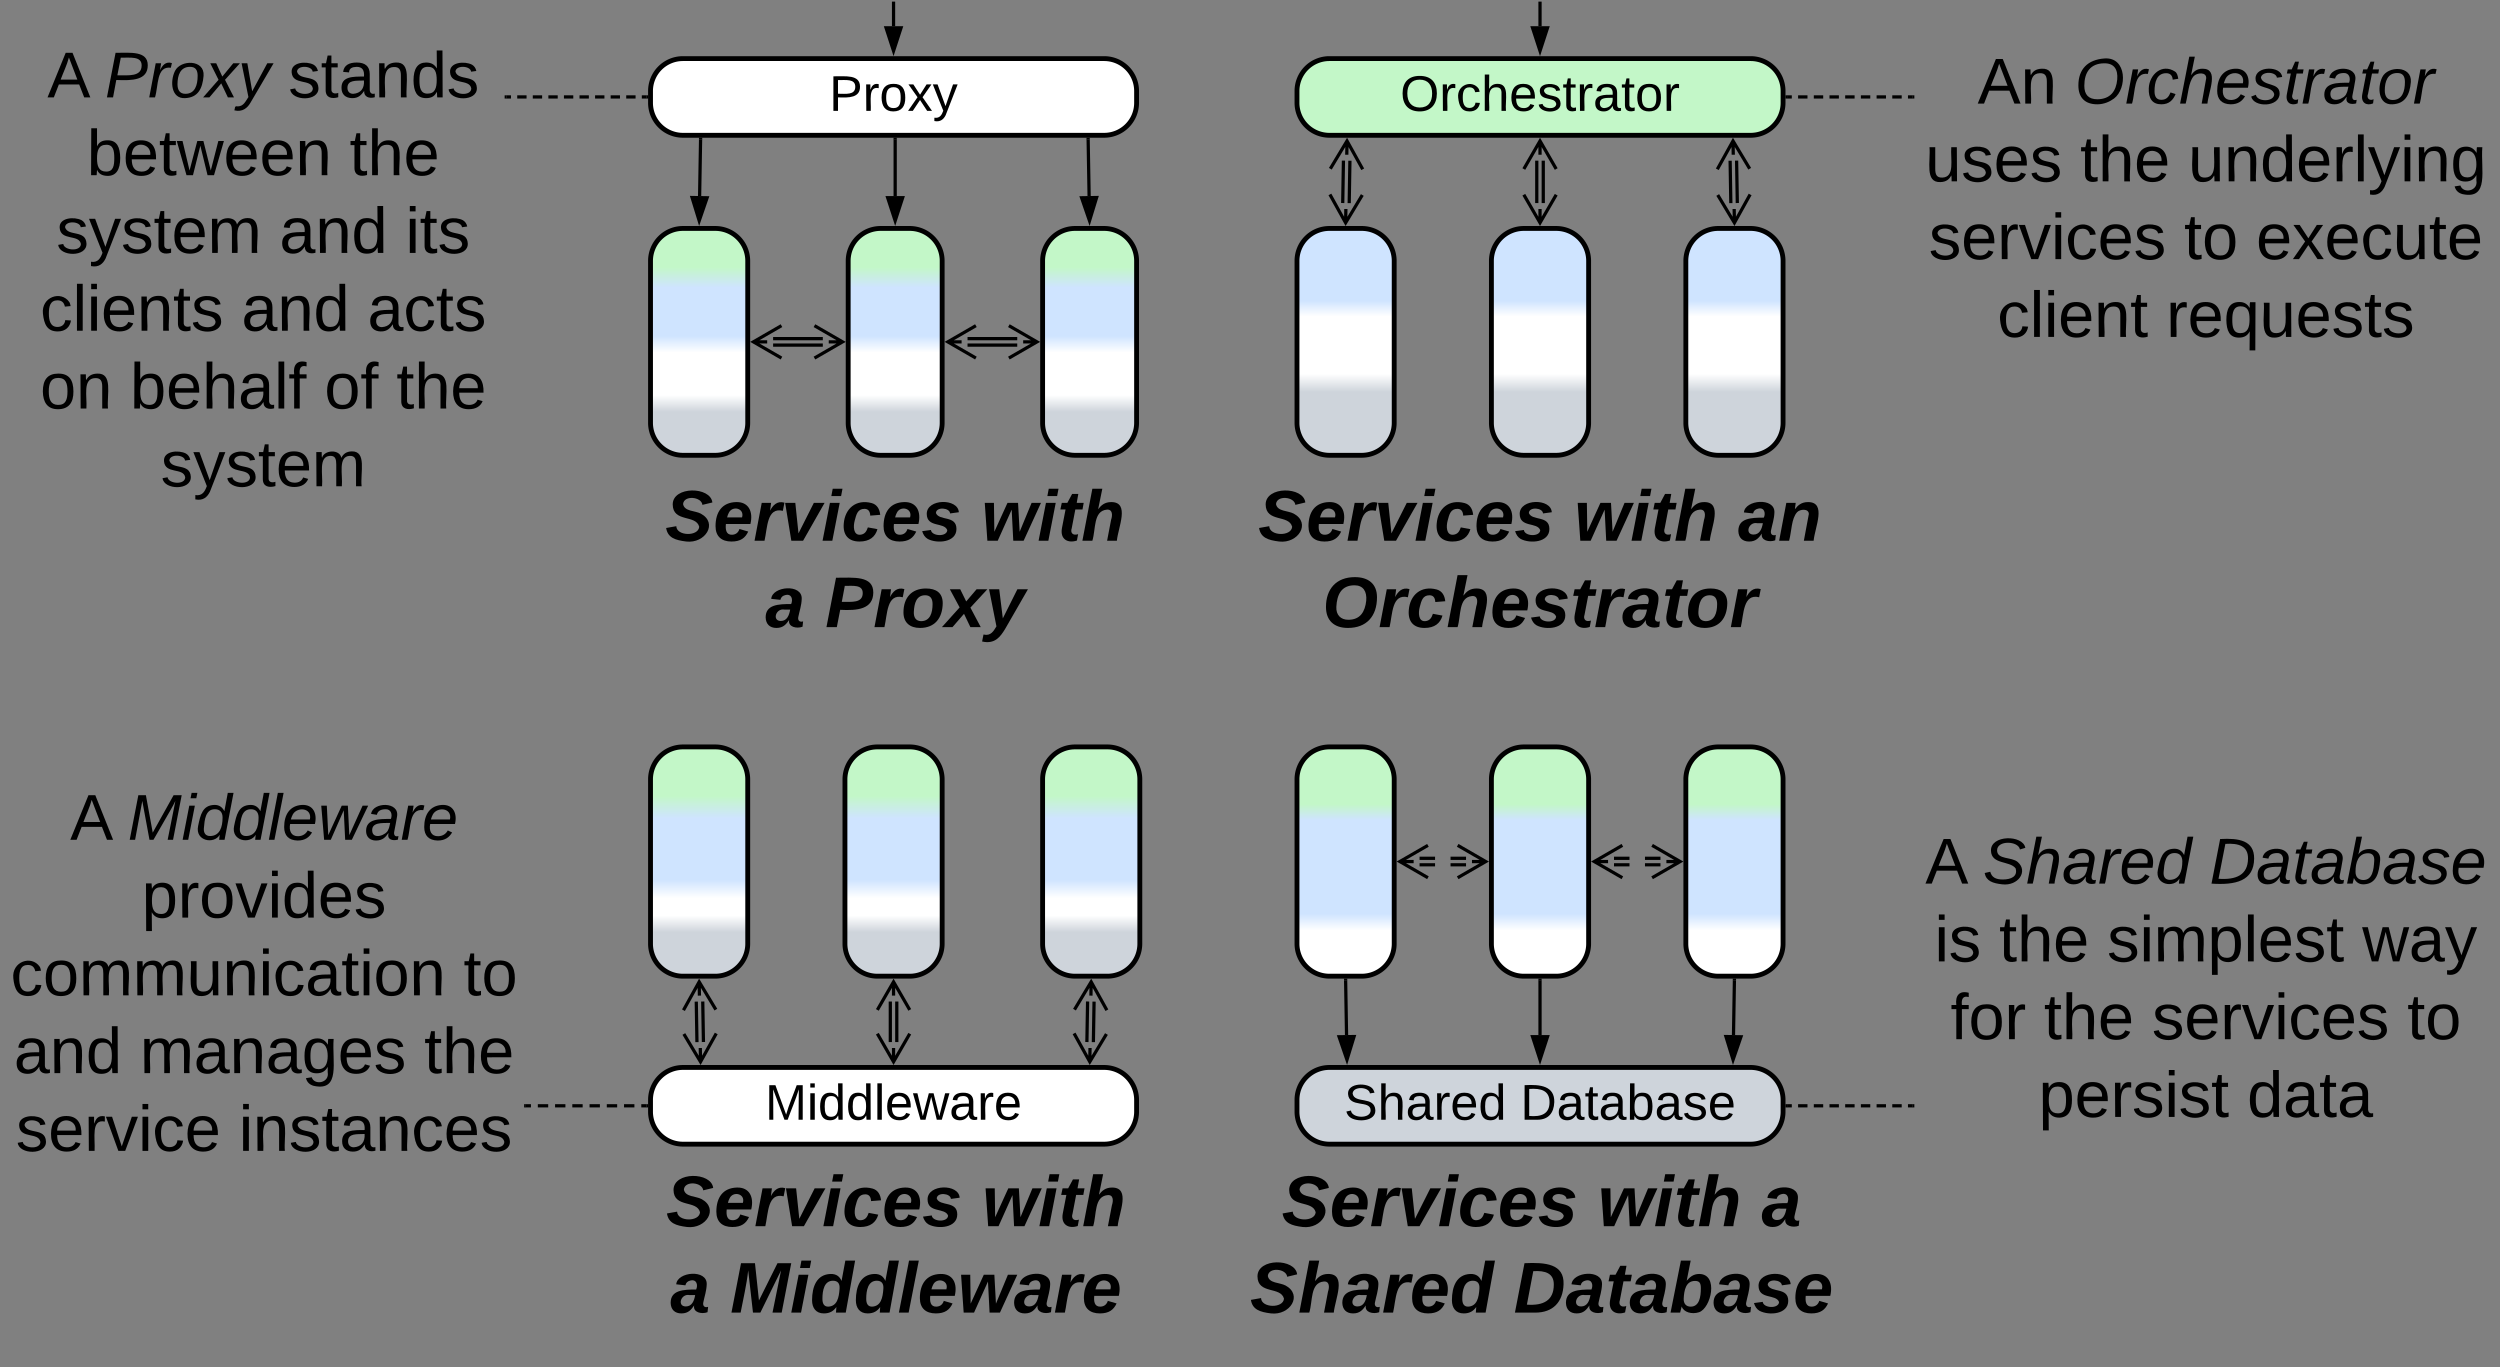 <svg xmlns="http://www.w3.org/2000/svg" xmlns:xlink="http://www.w3.org/1999/xlink" xmlns:lucid="lucid" width="1543" height="844"><rect width="100%" height="100%" fill="#808080" stroke="none"/><g transform="translate(-178.5 -339)" lucid:page-tab-id="0_0"><path d="M580 1049.17a6 6 0 0 1 6-6h290a6 6 0 0 1 6 6v126.33a6 6 0 0 1-6 6H586a6 6 0 0 1-6-6z" stroke="#000" stroke-opacity="0" stroke-width="3" fill="#fff" fill-opacity="0"/><use xlink:href="#a" transform="matrix(1,0,0,1,585,1048.167) translate(4.648 47.649)"/><use xlink:href="#b" transform="matrix(1,0,0,1,585,1048.167) translate(199.71 47.649)"/><use xlink:href="#c" transform="matrix(1,0,0,1,585,1048.167) translate(7.179 100.983)"/><use xlink:href="#d" transform="matrix(1,0,0,1,585,1048.167) translate(44.216 100.983)"/><path d="M580 820a20 20 0 0 1 20-20h20a20 20 0 0 1 20 20v101.5a20 20 0 0 1-20 20h-20a20 20 0 0 1-20-20z" stroke="#000" stroke-width="3" fill="url(#e)"/><path d="M700 820a20 20 0 0 1 20-20h20a20 20 0 0 1 20 20v101.5a20 20 0 0 1-20 20h-20a20 20 0 0 1-20-20z" stroke="#000" stroke-width="3" fill="url(#f)"/><path d="M822 820a20 20 0 0 1 20-20h20a20 20 0 0 1 20 20v101.5a20 20 0 0 1-20 20h-20a20 20 0 0 1-20-20z" stroke="#000" stroke-width="3" fill="url(#g)"/><path d="M853.76 957.2l-.43 25M849.76 957.12l-.43 25.02M841.67 962.15l10.3-17.15 9.7 17.5m-9.7-17.5l-.15 8.5M861.4 977.2l-10.28 17.13-9.7-17.5m9.7 17.5l.14-8.5" stroke="#000" stroke-width="2" fill="none"/><path d="M580 1017.83a20 20 0 0 1 20-20h260a20 20 0 0 1 20 20v7.34a20 20 0 0 1-20 20H600a20 20 0 0 1-20-20z" stroke="#000" stroke-width="3" fill="#fff"/><use xlink:href="#h" transform="matrix(1,0,0,1,585,1002.833) translate(65.715 27.264)"/><path d="M732 957.16v25M728 957.16v25M720 962.32L730 945l10 17.32M730 945v8.5M740 977l-10 17.33L720 977m10 17.33v-8.5M612.24 957.13l.42 25M608.24 957.2l.42 25M600.33 962.5l9.7-17.5 10.3 17.15M610.03 945l.15 8.5M620.57 976.85l-9.7 17.48-10.3-17.15m10.3 17.15l-.15-8.5" stroke="#000" stroke-width="2" fill="none"/><path d="M580 500a20 20 0 0 1 20-20h20a20 20 0 0 1 20 20v100a20 20 0 0 1-20 20h-20a20 20 0 0 1-20-20z" stroke="#000" stroke-width="3" fill="url(#i)"/><path d="M702 500a20 20 0 0 1 20-20h18a20 20 0 0 1 20 20v100a20 20 0 0 1-20 20h-18a20 20 0 0 1-20-20z" stroke="#000" stroke-width="3" fill="url(#j)"/><path d="M822 500a20 20 0 0 1 20-20h18a20 20 0 0 1 20 20v100a20 20 0 0 1-20 20h-18a20 20 0 0 1-20-20z" stroke="#000" stroke-width="3" fill="url(#k)"/><path d="M686.34 552h-30.68M686.34 548h-30.68M681.18 540l17.32 10-17.32 10m17.32-10H690M660.82 560l-17.32-10 17.32-10m-17.32 10h8.5M806.34 552h-30.68M806.34 548h-30.68M801.18 540l17.32 10-17.32 10m17.32-10H810M780.82 560l-17.32-10 17.32-10m-17.32 10h8.5" stroke="#000" stroke-width="2" fill="none"/><path d="M580 395.17a20 20 0 0 1 20-20h260a20 20 0 0 1 20 20v7.33a20 20 0 0 1-20 20H600a20 20 0 0 1-20-20z" stroke="#000" stroke-width="3" fill="#fff"/><use xlink:href="#l" transform="matrix(1,0,0,1,585,380.167) translate(105.295 27.264)"/><path d="M610.9 425l-.6 35" stroke="#000" stroke-width="2" fill="none"/><path d="M611.86 425.04l-1.95-.03.03-1h1.95z" stroke="#000" stroke-width=".05"/><path d="M610.05 475.26l-4.4-14.34 9.27.16z" stroke="#000" stroke-width="2"/><path d="M850.1 425l.6 35" stroke="#000" stroke-width="2" fill="none"/><path d="M851.08 425l-1.95.04V424h1.94z" stroke="#000" stroke-width=".05"/><path d="M850.95 475.26l-4.88-14.18 9.27-.16z" stroke="#000" stroke-width="2"/><path d="M731 425v35" stroke="#000" stroke-width="2" fill="none"/><path d="M731.97 425.03h-1.95V424h1.95z" stroke="#000" stroke-width=".05"/><path d="M731 475.26L726.36 461h9.27z" stroke="#000" stroke-width="2"/><path d="M730 341v14.17M730 341.03V340" stroke="#000" stroke-width="2" fill="none"/><path d="M730 370.43l-4.63-14.26h9.26z" stroke="#000" stroke-width="2"/><path d="M979 820a20 20 0 0 1 20-20h20a20 20 0 0 1 20 20v101.5a20 20 0 0 1-20 20h-20a20 20 0 0 1-20-20z" stroke="#000" stroke-width="3" fill="url(#m)"/><path d="M1099 820a20 20 0 0 1 20-20h20a20 20 0 0 1 20 20v101.5a20 20 0 0 1-20 20h-20a20 20 0 0 1-20-20z" stroke="#000" stroke-width="3" fill="url(#n)"/><path d="M1219 820a20 20 0 0 1 20-20h20a20 20 0 0 1 20 20v101.5a20 20 0 0 1-20 20h-20a20 20 0 0 1-20-20z" stroke="#000" stroke-width="3" fill="url(#o)"/><path d="M1248.98 944l-.57 33.83" stroke="#000" stroke-width="2" fill="none"/><path d="M1249.96 944.04L1248 944l.03-1h1.94z" stroke="#000" stroke-width=".05"/><path d="M1248.15 993.1l-4.4-14.34 9.28.15z" stroke="#000" stroke-width="2"/><path d="M979 1017.83a20 20 0 0 1 20-20h260a20 20 0 0 1 20 20v7.34a20 20 0 0 1-20 20H999a20 20 0 0 1-20-20z" stroke="#000" stroke-width="3" fill="#ced4db"/><use xlink:href="#p" transform="matrix(1,0,0,1,984,1002.833) translate(24.104 27.264)"/><use xlink:href="#q" transform="matrix(1,0,0,1,984,1002.833) translate(132.906 27.264)"/><path d="M1129 944v33.83" stroke="#000" stroke-width="2" fill="none"/><path d="M1129.97 944.03h-1.94V943h1.94z" stroke="#000" stroke-width=".05"/><path d="M1129 993.1l-4.63-14.27h9.27z" stroke="#000" stroke-width="2"/><path d="M1009.02 944l.57 33.83" stroke="#000" stroke-width="2" fill="none"/><path d="M1010 944l-1.96.04V943h1.94z" stroke="#000" stroke-width=".05"/><path d="M1009.85 993.1l-4.88-14.2 9.27-.14z" stroke="#000" stroke-width="2"/><path d="M1054.66 868.75h9.56m9.56 0h9.56M1054.66 872.75h9.56m9.56 0h9.56M1059.82 880.75l-17.32-10 17.32-10m-17.32 10h8.5M1078.18 860.75l17.32 10-17.32 10m17.32-10h-8.5M1174.66 868.75h9.56m9.56 0h9.56M1174.66 872.75h9.56m9.56 0h9.56M1179.82 880.75l-17.32-10 17.32-10m-17.32 10h8.5M1198.18 860.75l17.32 10-17.32 10m17.32-10h-8.5" stroke="#000" stroke-width="2" fill="none"/><path d="M979 500a20 20 0 0 1 20-20h20a20 20 0 0 1 20 20v100a20 20 0 0 1-20 20h-20a20 20 0 0 1-20-20z" stroke="#000" stroke-width="3" fill="url(#r)"/><path d="M1099 500a20 20 0 0 1 20-20h20a20 20 0 0 1 20 20v100a20 20 0 0 1-20 20h-20a20 20 0 0 1-20-20z" stroke="#000" stroke-width="3" fill="url(#s)"/><path d="M1219 500a20 20 0 0 1 20-20h20a20 20 0 0 1 20 20v100a20 20 0 0 1-20 20h-20a20 20 0 0 1-20-20z" stroke="#000" stroke-width="3" fill="url(#t)"/><path d="M979 395.17a20 20 0 0 1 20-20h260a20 20 0 0 1 20 20v7.33a20 20 0 0 1-20 20H999a20 20 0 0 1-20-20z" stroke="#000" stroke-width="3" fill="#c3f7c8"/><use xlink:href="#u" transform="matrix(1,0,0,1,984,380.167) translate(58.715 27.264)"/><path d="M1011.67 438.2l-.44 26.18M1007.67 438.13l-.44 26.18M999.58 443.15l10.3-17.15 9.7 17.48m-9.7-17.48l-.15 8.5M1019.32 459.35l-10.3 17.15-9.7-17.48m9.7 17.48l.15-8.5M1250.33 438.13l.44 26.18M1246.33 438.2l.44 26.18M1238.42 443.48l9.7-17.48 10.3 17.15m-10.3-17.15l.15 8.5M1258.68 459.02l-9.7 17.48-10.3-17.15m10.3 17.15l-.15-8.5M1131 438.16v26.18M1127 438.16v26.18M1119 443.32l10-17.32 10 17.32M1129 426v8.5M1139 459.18l-10 17.32-10-17.32m10 17.32V468" stroke="#000" stroke-width="2" fill="none"/><path d="M941 1049.17a6 6 0 0 1 6-6h366a6 6 0 0 1 6 6v126.33a6 6 0 0 1-6 6H947a6 6 0 0 1-6-6z" stroke="#000" stroke-opacity="0" stroke-width="3" fill="#fff" fill-opacity="0"/><use xlink:href="#a" transform="matrix(1,0,0,1,946,1048.167) translate(23.63 47.649)"/><use xlink:href="#v" transform="matrix(1,0,0,1,946,1048.167) translate(218.691 47.649)"/><use xlink:href="#w" transform="matrix(1,0,0,1,946,1048.167) translate(319.679 47.649)"/><use xlink:href="#x" transform="matrix(1,0,0,1,946,1048.167) translate(4.062 100.983)"/><use xlink:href="#y" transform="matrix(1,0,0,1,946,1048.167) translate(166.778 100.983)"/><path d="M581 626a6 6 0 0 1 6-6h288a6 6 0 0 1 6 6v128a6 6 0 0 1-6 6H587a6 6 0 0 1-6-6z" stroke="#000" stroke-opacity="0" stroke-width="3" fill="#fff" fill-opacity="0"/><use xlink:href="#a" transform="matrix(1,0,0,1,586,625) translate(3.148 47.743)"/><use xlink:href="#b" transform="matrix(1,0,0,1,586,625) translate(198.21 47.743)"/><use xlink:href="#c" transform="matrix(1,0,0,1,586,625) translate(64.815 101.076)"/><use xlink:href="#z" transform="matrix(1,0,0,1,586,625) translate(101.852 101.076)"/><path d="M940 626a6 6 0 0 1 6-6h366a6 6 0 0 1 6 6v128a6 6 0 0 1-6 6H946a6 6 0 0 1-6-6z" stroke="#000" stroke-opacity="0" stroke-width="3" fill="#fff" fill-opacity="0"/><use xlink:href="#a" transform="matrix(1,0,0,1,945,625) translate(10.111 47.743)"/><use xlink:href="#v" transform="matrix(1,0,0,1,945,625) translate(205.173 47.743)"/><use xlink:href="#A" transform="matrix(1,0,0,1,945,625) translate(306.16 47.743)"/><use xlink:href="#B" transform="matrix(1,0,0,1,945,625) translate(49.679 101.076)"/><path d="M1360 366a6 6 0 0 1 6-6h348a6 6 0 0 1 6 6v188a6 6 0 0 1-6 6h-348a6 6 0 0 1-6-6z" stroke="#000" stroke-opacity="0" stroke-width="3" fill="#fff" fill-opacity="0"/><use xlink:href="#C" transform="matrix(1,0,0,1,1365,365) translate(34.056 37.937)"/><use xlink:href="#D" transform="matrix(1,0,0,1,1365,365) translate(94.056 37.937)"/><use xlink:href="#E" transform="matrix(1,0,0,1,1365,365) translate(1.833 85.937)"/><use xlink:href="#F" transform="matrix(1,0,0,1,1365,365) translate(97.389 85.937)"/><use xlink:href="#G" transform="matrix(1,0,0,1,1365,365) translate(164.056 85.937)"/><use xlink:href="#H" transform="matrix(1,0,0,1,1365,365) translate(4 133.937)"/><use xlink:href="#I" transform="matrix(1,0,0,1,1365,365) translate(161.556 133.937)"/><use xlink:href="#J" transform="matrix(1,0,0,1,1365,365) translate(206 133.937)"/><use xlink:href="#K" transform="matrix(1,0,0,1,1365,365) translate(46.278 181.937)"/><use xlink:href="#L" transform="matrix(1,0,0,1,1365,365) translate(150.5 181.937)"/><path d="M1281.5 398.83h2.9m3.88 0h5.8m3.9 0h5.8m3.88 0h5.8m3.88 0h5.82m3.87 0h5.8m3.9 0h5.8m3.88 0h5.82m3.87 0h2.9" stroke="#000" stroke-width="2" fill="none"/><path d="M1281.53 399.8h-1.03v-1.94h1.03zM1360 399.8h-1.03v-1.94h1.03z" stroke="#000" stroke-width=".05" fill="#000"/><path d="M192 363.63a6 6 0 0 1 6-6h286a6 6 0 0 1 6 6v286a6 6 0 0 1-6 6H198a6 6 0 0 1-6-6z" stroke="#000" stroke-opacity="0" stroke-width="3" fill="#fff" fill-opacity="0"/><g><use xlink:href="#M" transform="matrix(1,0,0,1,197,362.626) translate(10.722 36.5)"/><use xlink:href="#N" transform="matrix(1,0,0,1,197,362.626) translate(46.278 36.5)"/><use xlink:href="#O" transform="matrix(1,0,0,1,197,362.626) translate(159.5 36.5)"/><use xlink:href="#P" transform="matrix(1,0,0,1,197,362.626) translate(35.167 84.5)"/><use xlink:href="#Q" transform="matrix(1,0,0,1,197,362.626) translate(197.278 84.5)"/><use xlink:href="#R" transform="matrix(1,0,0,1,197,362.626) translate(16.333 132.5)"/><use xlink:href="#S" transform="matrix(1,0,0,1,197,362.626) translate(154 132.5)"/><use xlink:href="#T" transform="matrix(1,0,0,1,197,362.626) translate(231.778 132.5)"/><use xlink:href="#U" transform="matrix(1,0,0,1,197,362.626) translate(6.333 180.5)"/><use xlink:href="#S" transform="matrix(1,0,0,1,197,362.626) translate(130.556 180.5)"/><use xlink:href="#V" transform="matrix(1,0,0,1,197,362.626) translate(208.333 180.5)"/><use xlink:href="#W" transform="matrix(1,0,0,1,197,362.626) translate(6.278 228.5)"/><use xlink:href="#X" transform="matrix(1,0,0,1,197,362.626) translate(61.833 228.5)"/><use xlink:href="#Y" transform="matrix(1,0,0,1,197,362.626) translate(181.722 228.5)"/><use xlink:href="#Q" transform="matrix(1,0,0,1,197,362.626) translate(226.167 228.5)"/><use xlink:href="#Z" transform="matrix(1,0,0,1,197,362.626) translate(80.722 276.5)"/></g><path d="M491 398.83h2.88m3.85 0h5.76m3.84 0h5.77m3.85 0h5.77m3.84 0h5.77m3.84 0h5.77m3.84 0h5.77m3.84 0h5.76m3.85 0h5.77m3.85 0h2.88" stroke="#000" stroke-width="2" fill="none"/><path d="M491.03 399.8H490v-1.94h1.03zM578.5 399.8h-1.03v-1.94h1.03z" stroke="#000" stroke-width=".05" fill="#000"/><path d="M1129 341v14.17M1129 341.03V340" stroke="#000" stroke-width="2" fill="none"/><path d="M1129 370.43l-4.63-14.26h9.27z" stroke="#000" stroke-width="2"/><path d="M180 826.33a6 6 0 0 1 6-6h310a6 6 0 0 1 6 6v228a6 6 0 0 1-6 6H186a6 6 0 0 1-6-6z" stroke="#000" stroke-opacity="0" stroke-width="3" fill="#fff" fill-opacity="0"/><g><use xlink:href="#M" transform="matrix(1,0,0,1,185,825.333) translate(36.778 32)"/><use xlink:href="#aa" transform="matrix(1,0,0,1,185,825.333) translate(72.333 32)"/><use xlink:href="#ab" transform="matrix(1,0,0,1,185,825.333) translate(81.056 80)"/><use xlink:href="#ac" transform="matrix(1,0,0,1,185,825.333) translate(0.056 128)"/><use xlink:href="#ad" transform="matrix(1,0,0,1,185,825.333) translate(279.611 128)"/><use xlink:href="#S" transform="matrix(1,0,0,1,185,825.333) translate(2.111 176)"/><use xlink:href="#ae" transform="matrix(1,0,0,1,185,825.333) translate(79.889 176)"/><use xlink:href="#Q" transform="matrix(1,0,0,1,185,825.333) translate(255.333 176)"/><use xlink:href="#af" transform="matrix(1,0,0,1,185,825.333) translate(3.333 224)"/><use xlink:href="#ag" transform="matrix(1,0,0,1,185,825.333) translate(140.889 224)"/></g><path d="M503 1021.5h3.2m4.25 0h6.4m4.24 0h6.38m4.26 0h6.38m4.26 0h6.38m4.26 0h6.4m4.24 0h6.4m4.25 0h3.2" stroke="#000" stroke-width="2" fill="none"/><path d="M503.03 1022.48H502v-1.96h1.03zM578.5 1022.48h-1.03v-1.96h1.03z" stroke="#000" stroke-width=".05" fill="#000"/><path d="M1360 847.5a6 6 0 0 1 6-6h348a6 6 0 0 1 6 6v185.67a6 6 0 0 1-6 6h-348a6 6 0 0 1-6-6z" stroke="#000" stroke-opacity="0" stroke-width="3" fill="#fff" fill-opacity="0"/><g><use xlink:href="#M" transform="matrix(1,0,0,1,1365,846.5) translate(1.778 37.875)"/><use xlink:href="#ah" transform="matrix(1,0,0,1,1365,846.5) translate(37.333 37.875)"/><use xlink:href="#ai" transform="matrix(1,0,0,1,1365,846.5) translate(177.222 37.875)"/><use xlink:href="#aj" transform="matrix(1,0,0,1,1365,846.5) translate(7.5 85.875)"/><use xlink:href="#F" transform="matrix(1,0,0,1,1365,846.5) translate(47.389 85.875)"/><use xlink:href="#ak" transform="matrix(1,0,0,1,1365,846.5) translate(114.056 85.875)"/><use xlink:href="#al" transform="matrix(1,0,0,1,1365,846.5) translate(271.5 85.875)"/><use xlink:href="#am" transform="matrix(1,0,0,1,1365,846.5) translate(17.389 133.875)"/><use xlink:href="#F" transform="matrix(1,0,0,1,1365,846.5) translate(75.056 133.875)"/><use xlink:href="#H" transform="matrix(1,0,0,1,1365,846.5) translate(141.722 133.875)"/><use xlink:href="#ad" transform="matrix(1,0,0,1,1365,846.5) translate(299.278 133.875)"/><use xlink:href="#an" transform="matrix(1,0,0,1,1365,846.5) translate(71.778 181.875)"/><use xlink:href="#ao" transform="matrix(1,0,0,1,1365,846.5) translate(200.444 181.875)"/></g><path d="M1281.5 1021.5h2.9m3.88 0h5.8m3.9 0h5.8m3.88 0h5.8m3.88 0h5.82m3.87 0h5.8m3.9 0h5.8m3.88 0h5.82m3.87 0h2.9" stroke="#000" stroke-width="2" fill="none"/><path d="M1281.53 1022.48h-1.03v-1.96h1.03zM1360 1022.48h-1.03v-1.96h1.03z" stroke="#000" stroke-width=".05" fill="#000"/><defs><path d="M178-136c88 48 22 151-73 140C49-3 12-15 4-64l51-9c1 50 111 53 115 3-16-63-132-20-133-112 0-93 190-91 199-10l-50 12c-4-41-93-50-97-4 7 38 59 32 89 48" id="ap"/><path d="M114-194c63-2 87 48 72 110H63c-3 28 1 55 31 54 21-1 32-13 37-29l44 13C160-14 137 4 91 4 41 4 11-22 11-73c0-71 33-119 103-121zm30 77c14-47-50-61-67-22-3 6-6 13-8 22h75" id="aq"/><path d="M84-151c13-25 34-51 72-40l-8 41C67-170 71-64 56 0H6l36-190h47" id="ar"/><path d="M109 0H50L19-190h51L86-37l77-153h54" id="as"/><path d="M50-224l7-37h49l-7 37H50zM6 0l37-190h49L55 0H6" id="at"/><path d="M67-101c-8 29-7 73 27 71 23-2 32-16 39-37l48 9C170-19 141 4 91 4 36 4 7-28 12-86c6-75 61-124 140-103 26 7 40 29 43 59l-50 4c-1-20-9-34-29-34-35 0-41 29-49 59" id="au"/><path d="M144-137c-1-29-70-35-71-2 16 41 103 10 103 80C176 9 79 16 32-9 18-17 9-31 4-48l44-6c3 32 80 36 82 1-15-42-103-11-103-82 0-77 157-79 161-8" id="av"/><g id="a"><use transform="matrix(0.123,0,0,0.123,0,0)" xlink:href="#ap"/><use transform="matrix(0.123,0,0,0.123,29.63,0)" xlink:href="#aq"/><use transform="matrix(0.123,0,0,0.123,54.321,0)" xlink:href="#ar"/><use transform="matrix(0.123,0,0,0.123,71.605,0)" xlink:href="#as"/><use transform="matrix(0.123,0,0,0.123,96.296,0)" xlink:href="#at"/><use transform="matrix(0.123,0,0,0.123,108.642,0)" xlink:href="#au"/><use transform="matrix(0.123,0,0,0.123,133.333,0)" xlink:href="#aq"/><use transform="matrix(0.123,0,0,0.123,158.025,0)" xlink:href="#av"/></g><path d="M212 0h-52l-8-156L82 0H30L17-190h46l2 145 66-145h53l8 145 60-145h47" id="aw"/><path d="M72-63c-8 23 5 39 32 30L98-1C54 14 12-6 23-64l18-93H15l7-33h28l24-45h31l-8 45h35l-6 33H90" id="ax"/><path d="M150-105c8-23 8-54-22-51-68 7-54 98-72 156H6l50-261h50L85-158c15-20 33-36 66-36 95 0 34 128 28 194h-49" id="ay"/><g id="b"><use transform="matrix(0.123,0,0,0.123,0,0)" xlink:href="#aw"/><use transform="matrix(0.123,0,0,0.123,34.568,0)" xlink:href="#at"/><use transform="matrix(0.123,0,0,0.123,46.914,0)" xlink:href="#ax"/><use transform="matrix(0.123,0,0,0.123,61.605,0)" xlink:href="#ay"/></g><path d="M166-52c-4 17 5 29 24 23l-3 27c-30 11-74 1-67-34C105-15 91 4 56 4 23 4 3-15 2-49c0-64 63-67 128-67 10-22 3-53-29-45-13 3-22 10-25 24l-46-5c5-64 156-77 153 0-1 33-11 60-17 90zM97-88c-44-9-64 57-19 57 31 0 42-28 47-57H97" id="az"/><use transform="matrix(0.123,0,0,0.123,0,0)" xlink:href="#az" id="c"/><path d="M212 0l43-212L151 0h-37L90-212C82-137 65-70 52 0H6l48-248h70l20 187 93-187h69L258 0h-46" id="aA"/><path d="M132-28C118-9 101 4 69 4 30 4 10-23 10-62c0-70 24-129 92-132 31-1 47 14 56 35l19-102h49L179 0h-49zM62-69c0 22 7 39 29 39 45-2 54-45 57-90 2-27-10-40-33-40-44 0-53 48-53 91" id="aB"/><path d="M6 0l51-261h49L55 0H6" id="aC"/><g id="d"><use transform="matrix(0.123,0,0,0.123,0,0)" xlink:href="#aA"/><use transform="matrix(0.123,0,0,0.123,36.914,0)" xlink:href="#at"/><use transform="matrix(0.123,0,0,0.123,49.259,0)" xlink:href="#aB"/><use transform="matrix(0.123,0,0,0.123,76.296,0)" xlink:href="#aB"/><use transform="matrix(0.123,0,0,0.123,103.333,0)" xlink:href="#aC"/><use transform="matrix(0.123,0,0,0.123,115.679,0)" xlink:href="#aq"/><use transform="matrix(0.123,0,0,0.123,140.37,0)" xlink:href="#aw"/><use transform="matrix(0.123,0,0,0.123,174.938,0)" xlink:href="#az"/><use transform="matrix(0.123,0,0,0.123,199.63,0)" xlink:href="#ar"/><use transform="matrix(0.123,0,0,0.123,216.914,0)" xlink:href="#aq"/></g><linearGradient gradientUnits="userSpaceOnUse" id="e" x1="580" y1="941.5" x2="580" y2="800"><stop offset="19.2%" stop-color="#ced4db"/><stop offset="26.45%" stop-color="#fff"/><stop offset="34.06%" stop-color="#fff"/><stop offset="42.03%" stop-color="#cfe4ff"/><stop offset="68.84%" stop-color="#cfe4ff"/><stop offset="78.62%" stop-color="#c3f7c8"/></linearGradient><linearGradient gradientUnits="userSpaceOnUse" id="f" x1="700" y1="941.5" x2="700" y2="800"><stop offset="19.2%" stop-color="#ced4db"/><stop offset="26.45%" stop-color="#fff"/><stop offset="34.06%" stop-color="#fff"/><stop offset="42.03%" stop-color="#cfe4ff"/><stop offset="68.84%" stop-color="#cfe4ff"/><stop offset="78.62%" stop-color="#c3f7c8"/></linearGradient><linearGradient gradientUnits="userSpaceOnUse" id="g" x1="822" y1="941.5" x2="822" y2="800"><stop offset="19.2%" stop-color="#ced4db"/><stop offset="26.45%" stop-color="#fff"/><stop offset="34.06%" stop-color="#fff"/><stop offset="42.03%" stop-color="#cfe4ff"/><stop offset="68.84%" stop-color="#cfe4ff"/><stop offset="78.62%" stop-color="#c3f7c8"/></linearGradient><path d="M240 0l2-218c-23 76-54 145-80 218h-23L58-218 59 0H30v-248h44l77 211c21-75 51-140 76-211h43V0h-30" id="aD"/><path d="M24-231v-30h32v30H24zM24 0v-190h32V0H24" id="aE"/><path d="M85-194c31 0 48 13 60 33l-1-100h32l1 261h-30c-2-10 0-23-3-31C134-8 116 4 85 4 32 4 16-35 15-94c0-66 23-100 70-100zm9 24c-40 0-46 34-46 75 0 40 6 74 45 74 42 0 51-32 51-76 0-42-9-74-50-73" id="aF"/><path d="M24 0v-261h32V0H24" id="aG"/><path d="M100-194c63 0 86 42 84 106H49c0 40 14 67 53 68 26 1 43-12 49-29l28 8c-11 28-37 45-77 45C44 4 14-33 15-96c1-61 26-98 85-98zm52 81c6-60-76-77-97-28-3 7-6 17-6 28h103" id="aH"/><path d="M206 0h-36l-40-164L89 0H53L-1-190h32L70-26l43-164h34l41 164 42-164h31" id="aI"/><path d="M141-36C126-15 110 5 73 4 37 3 15-17 15-53c-1-64 63-63 125-63 3-35-9-54-41-54-24 1-41 7-42 31l-33-3c5-37 33-52 76-52 45 0 72 20 72 64v82c-1 20 7 32 28 27v20c-31 9-61-2-59-35zM48-53c0 20 12 33 32 33 41-3 63-29 60-74-43 2-92-5-92 41" id="aJ"/><path d="M114-163C36-179 61-72 57 0H25l-1-190h30c1 12-1 29 2 39 6-27 23-49 58-41v29" id="aK"/><g id="h"><use transform="matrix(0.086,0,0,0.086,0,0)" xlink:href="#aD"/><use transform="matrix(0.086,0,0,0.086,25.84,0)" xlink:href="#aE"/><use transform="matrix(0.086,0,0,0.086,32.667,0)" xlink:href="#aF"/><use transform="matrix(0.086,0,0,0.086,49.951,0)" xlink:href="#aF"/><use transform="matrix(0.086,0,0,0.086,67.235,0)" xlink:href="#aG"/><use transform="matrix(0.086,0,0,0.086,74.062,0)" xlink:href="#aH"/><use transform="matrix(0.086,0,0,0.086,91.346,0)" xlink:href="#aI"/><use transform="matrix(0.086,0,0,0.086,113.728,0)" xlink:href="#aJ"/><use transform="matrix(0.086,0,0,0.086,131.012,0)" xlink:href="#aK"/><use transform="matrix(0.086,0,0,0.086,141.296,0)" xlink:href="#aH"/></g><linearGradient gradientUnits="userSpaceOnUse" id="i" x1="580" y1="620" x2="580" y2="480"><stop offset="19.2%" stop-color="#ced4db"/><stop offset="26.45%" stop-color="#fff"/><stop offset="45.29%" stop-color="#fff"/><stop offset="52.54%" stop-color="#cfe4ff"/><stop offset="73.91%" stop-color="#cfe4ff"/><stop offset="82.97%" stop-color="#c3f7c8"/></linearGradient><linearGradient gradientUnits="userSpaceOnUse" id="j" x1="702" y1="620" x2="702" y2="480"><stop offset="19.2%" stop-color="#ced4db"/><stop offset="26.45%" stop-color="#fff"/><stop offset="45.29%" stop-color="#fff"/><stop offset="52.54%" stop-color="#cfe4ff"/><stop offset="73.91%" stop-color="#cfe4ff"/><stop offset="82.97%" stop-color="#c3f7c8"/></linearGradient><linearGradient gradientUnits="userSpaceOnUse" id="k" x1="822" y1="620" x2="822" y2="480"><stop offset="19.2%" stop-color="#ced4db"/><stop offset="26.45%" stop-color="#fff"/><stop offset="45.29%" stop-color="#fff"/><stop offset="52.54%" stop-color="#cfe4ff"/><stop offset="73.91%" stop-color="#cfe4ff"/><stop offset="82.97%" stop-color="#c3f7c8"/></linearGradient><path d="M30-248c87 1 191-15 191 75 0 78-77 80-158 76V0H30v-248zm33 125c57 0 124 11 124-50 0-59-68-47-124-48v98" id="aL"/><path d="M100-194c62-1 85 37 85 99 1 63-27 99-86 99S16-35 15-95c0-66 28-99 85-99zM99-20c44 1 53-31 53-75 0-43-8-75-51-75s-53 32-53 75 10 74 51 75" id="aM"/><path d="M141 0L90-78 38 0H4l68-98-65-92h35l48 74 47-74h35l-64 92 68 98h-35" id="aN"/><path d="M179-190L93 31C79 59 56 82 12 73V49c39 6 53-20 64-50L1-190h34L92-34l54-156h33" id="aO"/><g id="l"><use transform="matrix(0.086,0,0,0.086,0,0)" xlink:href="#aL"/><use transform="matrix(0.086,0,0,0.086,20.741,0)" xlink:href="#aK"/><use transform="matrix(0.086,0,0,0.086,31.025,0)" xlink:href="#aM"/><use transform="matrix(0.086,0,0,0.086,48.309,0)" xlink:href="#aN"/><use transform="matrix(0.086,0,0,0.086,63.864,0)" xlink:href="#aO"/></g><linearGradient gradientUnits="userSpaceOnUse" id="m" x1="979" y1="941.5" x2="979" y2="800"><stop offset="19.93%" stop-color="#fff"/><stop offset="27.17%" stop-color="#cfe4ff"/><stop offset="68.12%" stop-color="#cfe4ff"/><stop offset="75%" stop-color="#c3f7c8"/></linearGradient><linearGradient gradientUnits="userSpaceOnUse" id="n" x1="1099" y1="941.5" x2="1099" y2="800"><stop offset="19.93%" stop-color="#fff"/><stop offset="27.17%" stop-color="#cfe4ff"/><stop offset="68.12%" stop-color="#cfe4ff"/><stop offset="75%" stop-color="#c3f7c8"/></linearGradient><linearGradient gradientUnits="userSpaceOnUse" id="o" x1="1219" y1="941.5" x2="1219" y2="800"><stop offset="19.93%" stop-color="#fff"/><stop offset="27.17%" stop-color="#cfe4ff"/><stop offset="68.12%" stop-color="#cfe4ff"/><stop offset="75%" stop-color="#c3f7c8"/></linearGradient><path d="M185-189c-5-48-123-54-124 2 14 75 158 14 163 119 3 78-121 87-175 55-17-10-28-26-33-46l33-7c5 56 141 63 141-1 0-78-155-14-162-118-5-82 145-84 179-34 5 7 8 16 11 25" id="aP"/><path d="M106-169C34-169 62-67 57 0H25v-261h32l-1 103c12-21 28-36 61-36 89 0 53 116 60 194h-32v-121c2-32-8-49-39-48" id="aQ"/><g id="p"><use transform="matrix(0.086,0,0,0.086,0,0)" xlink:href="#aP"/><use transform="matrix(0.086,0,0,0.086,20.741,0)" xlink:href="#aQ"/><use transform="matrix(0.086,0,0,0.086,38.025,0)" xlink:href="#aJ"/><use transform="matrix(0.086,0,0,0.086,55.309,0)" xlink:href="#aK"/><use transform="matrix(0.086,0,0,0.086,65.593,0)" xlink:href="#aH"/><use transform="matrix(0.086,0,0,0.086,82.877,0)" xlink:href="#aF"/></g><path d="M30-248c118-7 216 8 213 122C240-48 200 0 122 0H30v-248zM63-27c89 8 146-16 146-99s-60-101-146-95v194" id="aR"/><path d="M59-47c-2 24 18 29 38 22v24C64 9 27 4 27-40v-127H5v-23h24l9-43h21v43h35v23H59v120" id="aS"/><path d="M115-194c53 0 69 39 70 98 0 66-23 100-70 100C84 3 66-7 56-30L54 0H23l1-261h32v101c10-23 28-34 59-34zm-8 174c40 0 45-34 45-75 0-40-5-75-45-74-42 0-51 32-51 76 0 43 10 73 51 73" id="aT"/><path d="M135-143c-3-34-86-38-87 0 15 53 115 12 119 90S17 21 10-45l28-5c4 36 97 45 98 0-10-56-113-15-118-90-4-57 82-63 122-42 12 7 21 19 24 35" id="aU"/><g id="q"><use transform="matrix(0.086,0,0,0.086,0,0)" xlink:href="#aR"/><use transform="matrix(0.086,0,0,0.086,22.383,0)" xlink:href="#aJ"/><use transform="matrix(0.086,0,0,0.086,39.667,0)" xlink:href="#aS"/><use transform="matrix(0.086,0,0,0.086,48.309,0)" xlink:href="#aJ"/><use transform="matrix(0.086,0,0,0.086,65.593,0)" xlink:href="#aT"/><use transform="matrix(0.086,0,0,0.086,82.877,0)" xlink:href="#aJ"/><use transform="matrix(0.086,0,0,0.086,100.16,0)" xlink:href="#aU"/><use transform="matrix(0.086,0,0,0.086,115.716,0)" xlink:href="#aH"/></g><linearGradient gradientUnits="userSpaceOnUse" id="r" x1="979" y1="620" x2="979" y2="480"><stop offset="27.9%" stop-color="#ced4db"/><stop offset="35.87%" stop-color="#fff"/><stop offset="61.23%" stop-color="#fff"/><stop offset="68.12%" stop-color="#cfe4ff"/></linearGradient><linearGradient gradientUnits="userSpaceOnUse" id="s" x1="1099" y1="620" x2="1099" y2="480"><stop offset="27.9%" stop-color="#ced4db"/><stop offset="35.87%" stop-color="#fff"/><stop offset="61.23%" stop-color="#fff"/><stop offset="68.12%" stop-color="#cfe4ff"/></linearGradient><linearGradient gradientUnits="userSpaceOnUse" id="t" x1="1219" y1="620" x2="1219" y2="480"><stop offset="27.9%" stop-color="#ced4db"/><stop offset="35.87%" stop-color="#fff"/><stop offset="61.23%" stop-color="#fff"/><stop offset="68.12%" stop-color="#cfe4ff"/></linearGradient><path d="M140-251c81 0 123 46 123 126C263-46 219 4 140 4 59 4 17-45 17-125s42-126 123-126zm0 227c63 0 89-41 89-101s-29-99-89-99c-61 0-89 39-89 99S79-25 140-24" id="aV"/><path d="M96-169c-40 0-48 33-48 73s9 75 48 75c24 0 41-14 43-38l32 2c-6 37-31 61-74 61-59 0-76-41-82-99-10-93 101-131 147-64 4 7 5 14 7 22l-32 3c-4-21-16-35-41-35" id="aW"/><g id="u"><use transform="matrix(0.086,0,0,0.086,0,0)" xlink:href="#aV"/><use transform="matrix(0.086,0,0,0.086,24.198,0)" xlink:href="#aK"/><use transform="matrix(0.086,0,0,0.086,34.481,0)" xlink:href="#aW"/><use transform="matrix(0.086,0,0,0.086,50.037,0)" xlink:href="#aQ"/><use transform="matrix(0.086,0,0,0.086,67.321,0)" xlink:href="#aH"/><use transform="matrix(0.086,0,0,0.086,84.605,0)" xlink:href="#aU"/><use transform="matrix(0.086,0,0,0.086,100.16,0)" xlink:href="#aS"/><use transform="matrix(0.086,0,0,0.086,108.802,0)" xlink:href="#aK"/><use transform="matrix(0.086,0,0,0.086,119.086,0)" xlink:href="#aJ"/><use transform="matrix(0.086,0,0,0.086,136.37,0)" xlink:href="#aS"/><use transform="matrix(0.086,0,0,0.086,145.012,0)" xlink:href="#aM"/><use transform="matrix(0.086,0,0,0.086,162.296,0)" xlink:href="#aK"/></g><g id="v"><use transform="matrix(0.123,0,0,0.123,0,0)" xlink:href="#aw"/><use transform="matrix(0.123,0,0,0.123,34.568,0)" xlink:href="#at"/><use transform="matrix(0.123,0,0,0.123,46.914,0)" xlink:href="#ax"/><use transform="matrix(0.123,0,0,0.123,61.605,0)" xlink:href="#ay"/></g><use transform="matrix(0.123,0,0,0.123,0,0)" xlink:href="#az" id="w"/><g id="x"><use transform="matrix(0.123,0,0,0.123,0,0)" xlink:href="#ap"/><use transform="matrix(0.123,0,0,0.123,29.63,0)" xlink:href="#ay"/><use transform="matrix(0.123,0,0,0.123,56.667,0)" xlink:href="#az"/><use transform="matrix(0.123,0,0,0.123,81.358,0)" xlink:href="#ar"/><use transform="matrix(0.123,0,0,0.123,98.642,0)" xlink:href="#aq"/><use transform="matrix(0.123,0,0,0.123,123.333,0)" xlink:href="#aB"/></g><path d="M250-142C247-53 197 0 108 0H6l48-248c105-5 200 3 196 106zm-49 2c1-57-42-72-103-68L66-40c84 6 135-22 135-100" id="aX"/><path d="M87-160c15-17 32-34 63-34 99 1 59 172-1 192-36 12-78 0-87-29L54 0H6l52-261h49zm71 38c0-24-5-37-29-37-46 0-55 46-57 89-1 25 12 40 35 40 44 0 51-50 51-92" id="aY"/><g id="y"><use transform="matrix(0.123,0,0,0.123,0,0)" xlink:href="#aX"/><use transform="matrix(0.123,0,0,0.123,31.975,0)" xlink:href="#az"/><use transform="matrix(0.123,0,0,0.123,56.667,0)" xlink:href="#ax"/><use transform="matrix(0.123,0,0,0.123,71.358,0)" xlink:href="#az"/><use transform="matrix(0.123,0,0,0.123,96.049,0)" xlink:href="#aY"/><use transform="matrix(0.123,0,0,0.123,123.086,0)" xlink:href="#az"/><use transform="matrix(0.123,0,0,0.123,147.778,0)" xlink:href="#av"/><use transform="matrix(0.123,0,0,0.123,172.469,0)" xlink:href="#aq"/></g><path d="M241-173c-1 82-78 91-166 86L58 0H6l48-248c87 0 188-12 187 75zm-53 2c0-43-48-36-90-36l-15 80c50 0 105 7 105-44" id="aZ"/><path d="M124-194c51 0 84 22 84 74C207-44 167 4 94 4 43 4 11-23 11-74c0-74 41-120 113-120zM99-30c46 0 58-42 58-86 0-27-11-44-37-44-44 0-55 40-57 84-1 27 10 45 36 46" id="ba"/><path d="M127 0L95-67 37 0h-53l89-99-49-91h52l30 61 52-61h54l-85 92 52 98h-52" id="bb"/><path d="M100 10C77 47 50 87-15 72l7-35c37 9 51-18 65-41L20-190h51L89-44l73-146h53" id="bc"/><g id="z"><use transform="matrix(0.123,0,0,0.123,0,0)" xlink:href="#aZ"/><use transform="matrix(0.123,0,0,0.123,29.63,0)" xlink:href="#ar"/><use transform="matrix(0.123,0,0,0.123,46.914,0)" xlink:href="#ba"/><use transform="matrix(0.123,0,0,0.123,73.951,0)" xlink:href="#bb"/><use transform="matrix(0.123,0,0,0.123,98.642,0)" xlink:href="#bc"/></g><path d="M151-194c95 0 34 128 28 194h-49l25-134c0-29-45-25-59-9C67-111 69-48 56 0H6l36-190h47l-4 32c15-20 33-36 66-36" id="bd"/><g id="A"><use transform="matrix(0.123,0,0,0.123,0,0)" xlink:href="#az"/><use transform="matrix(0.123,0,0,0.123,24.691,0)" xlink:href="#bd"/></g><path d="M18-101c0-91 52-150 145-150 68 0 111 34 111 101C274-54 221 4 128 4 59 4 18-33 18-101zm202-32c4-46-15-77-59-77-65 0-88 46-91 108-2 41 22 65 60 65 60 0 84-40 90-96" id="be"/><g id="B"><use transform="matrix(0.123,0,0,0.123,0,0)" xlink:href="#be"/><use transform="matrix(0.123,0,0,0.123,34.568,0)" xlink:href="#ar"/><use transform="matrix(0.123,0,0,0.123,51.852,0)" xlink:href="#au"/><use transform="matrix(0.123,0,0,0.123,76.543,0)" xlink:href="#ay"/><use transform="matrix(0.123,0,0,0.123,103.58,0)" xlink:href="#aq"/><use transform="matrix(0.123,0,0,0.123,128.272,0)" xlink:href="#av"/><use transform="matrix(0.123,0,0,0.123,152.963,0)" xlink:href="#ax"/><use transform="matrix(0.123,0,0,0.123,167.654,0)" xlink:href="#ar"/><use transform="matrix(0.123,0,0,0.123,184.938,0)" xlink:href="#az"/><use transform="matrix(0.123,0,0,0.123,209.63,0)" xlink:href="#ax"/><use transform="matrix(0.123,0,0,0.123,224.321,0)" xlink:href="#ba"/><use transform="matrix(0.123,0,0,0.123,251.358,0)" xlink:href="#ar"/></g><path d="M205 0l-28-72H64L36 0H1l101-248h38L239 0h-34zm-38-99l-47-123c-12 45-31 82-46 123h93" id="bf"/><path d="M117-194c89-4 53 116 60 194h-32v-121c0-31-8-49-39-48C34-167 62-67 57 0H25l-1-190h30c1 10-1 24 2 32 11-22 29-35 61-36" id="bg"/><g id="C"><use transform="matrix(0.111,0,0,0.111,0,0)" xlink:href="#bf"/><use transform="matrix(0.111,0,0,0.111,26.667,0)" xlink:href="#bg"/></g><path d="M20-101c0-91 52-143 145-150 126-9 127 168 53 223-23 17-55 32-93 32C57 4 20-33 20-101zm216-33c5-57-18-91-73-90-77 1-110 51-110 125 0 49 23 75 73 75 72-1 104-45 110-110" id="bh"/><path d="M66-151c12-25 30-51 66-40l-6 26C45-176 58-65 38 0H6l36-190h30" id="bi"/><path d="M44-68c0 29 11 47 38 47 30 0 42-19 51-41l28 9C148-21 126 4 82 4 31 4 10-29 12-85c3-77 74-140 146-93 12 8 15 23 18 40l-31 5c-1-22-13-36-36-36-52 0-65 49-65 101" id="bj"/><path d="M67-158c15-20 31-36 64-36 94 0 33 127 27 194h-32l25-140c3-38-53-32-70-12C52-117 51-51 37 0H6l51-261h31" id="bk"/><path d="M111-194c62-3 86 47 72 106H45c-7 38 6 69 45 68 27-1 43-14 53-32l24 11C152-15 129 4 87 4 38 3 12-23 12-71c0-70 32-119 99-123zm44 81c14-66-71-72-95-28-4 8-8 17-11 28h106" id="bl"/><path d="M55-144c13 50 104 24 104 88C159 21 15 23 1-39l26-10c6 40 102 42 102-4-13-50-104-23-104-87 0-71 143-71 148-8l-29 4c-5-35-85-37-89 0" id="bm"/><path d="M51-54c-9 22 5 41 31 30L79-1C43 14 10-4 19-52l22-115H19l5-23h22l19-43h21l-9 43h35l-4 23H73" id="bn"/><path d="M165-48c-4 18 1 34 23 27l-3 20c-29 8-62 0-52-35h-2C116-14 99 4 63 4 30 4 8-16 8-49c0-68 71-67 138-67 10-26 0-56-31-54-26 1-42 9-47 31l-32-5c8-67 160-71 144 15-5 28-9 54-15 81zM42-50c3 52 80 24 89-6 7-12 7-24 11-38-47 1-103-4-100 44" id="bo"/><path d="M30-147c31-64 166-65 159 27C183-49 158 1 86 4 9 8 1-88 30-147zM88-20c53 0 68-48 68-100 0-31-11-51-44-50-52 1-68 46-68 97 0 32 13 53 44 53" id="bp"/><g id="D"><use transform="matrix(0.111,0,0,0.111,0,0)" xlink:href="#bh"/><use transform="matrix(0.111,0,0,0.111,31.111,0)" xlink:href="#bi"/><use transform="matrix(0.111,0,0,0.111,44.333,0)" xlink:href="#bj"/><use transform="matrix(0.111,0,0,0.111,64.333,0)" xlink:href="#bk"/><use transform="matrix(0.111,0,0,0.111,86.556,0)" xlink:href="#bl"/><use transform="matrix(0.111,0,0,0.111,108.778,0)" xlink:href="#bm"/><use transform="matrix(0.111,0,0,0.111,128.778,0)" xlink:href="#bn"/><use transform="matrix(0.111,0,0,0.111,139.889,0)" xlink:href="#bi"/><use transform="matrix(0.111,0,0,0.111,153.111,0)" xlink:href="#bo"/><use transform="matrix(0.111,0,0,0.111,175.333,0)" xlink:href="#bn"/><use transform="matrix(0.111,0,0,0.111,186.444,0)" xlink:href="#bp"/><use transform="matrix(0.111,0,0,0.111,208.667,0)" xlink:href="#bi"/></g><path d="M84 4C-5 8 30-112 23-190h32v120c0 31 7 50 39 49 72-2 45-101 50-169h31l1 190h-30c-1-10 1-25-2-33-11 22-28 36-60 37" id="bq"/><g id="E"><use transform="matrix(0.111,0,0,0.111,0,0)" xlink:href="#bq"/><use transform="matrix(0.111,0,0,0.111,22.222,0)" xlink:href="#aU"/><use transform="matrix(0.111,0,0,0.111,42.222,0)" xlink:href="#aH"/><use transform="matrix(0.111,0,0,0.111,64.444,0)" xlink:href="#aU"/></g><g id="F"><use transform="matrix(0.111,0,0,0.111,0,0)" xlink:href="#aS"/><use transform="matrix(0.111,0,0,0.111,11.111,0)" xlink:href="#aQ"/><use transform="matrix(0.111,0,0,0.111,33.333,0)" xlink:href="#aH"/></g><path d="M177-190C167-65 218 103 67 71c-23-6-38-20-44-43l32-5c15 47 100 32 89-28v-30C133-14 115 1 83 1 29 1 15-40 15-95c0-56 16-97 71-98 29-1 48 16 59 35 1-10 0-23 2-32h30zM94-22c36 0 50-32 50-73 0-42-14-75-50-75-39 0-46 34-46 75s6 73 46 73" id="br"/><g id="G"><use transform="matrix(0.111,0,0,0.111,0,0)" xlink:href="#bq"/><use transform="matrix(0.111,0,0,0.111,22.222,0)" xlink:href="#bg"/><use transform="matrix(0.111,0,0,0.111,44.444,0)" xlink:href="#aF"/><use transform="matrix(0.111,0,0,0.111,66.667,0)" xlink:href="#aH"/><use transform="matrix(0.111,0,0,0.111,88.889,0)" xlink:href="#aK"/><use transform="matrix(0.111,0,0,0.111,102.111,0)" xlink:href="#aG"/><use transform="matrix(0.111,0,0,0.111,110.889,0)" xlink:href="#aO"/><use transform="matrix(0.111,0,0,0.111,130.889,0)" xlink:href="#aE"/><use transform="matrix(0.111,0,0,0.111,139.667,0)" xlink:href="#bg"/><use transform="matrix(0.111,0,0,0.111,161.889,0)" xlink:href="#br"/></g><path d="M108 0H70L1-190h34L89-25l56-165h34" id="bs"/><g id="H"><use transform="matrix(0.111,0,0,0.111,0,0)" xlink:href="#aU"/><use transform="matrix(0.111,0,0,0.111,20,0)" xlink:href="#aH"/><use transform="matrix(0.111,0,0,0.111,42.222,0)" xlink:href="#aK"/><use transform="matrix(0.111,0,0,0.111,55.444,0)" xlink:href="#bs"/><use transform="matrix(0.111,0,0,0.111,75.444,0)" xlink:href="#aE"/><use transform="matrix(0.111,0,0,0.111,84.222,0)" xlink:href="#aW"/><use transform="matrix(0.111,0,0,0.111,104.222,0)" xlink:href="#aH"/><use transform="matrix(0.111,0,0,0.111,126.444,0)" xlink:href="#aU"/></g><g id="I"><use transform="matrix(0.111,0,0,0.111,0,0)" xlink:href="#aS"/><use transform="matrix(0.111,0,0,0.111,11.111,0)" xlink:href="#aM"/></g><g id="J"><use transform="matrix(0.111,0,0,0.111,0,0)" xlink:href="#aH"/><use transform="matrix(0.111,0,0,0.111,22.222,0)" xlink:href="#aN"/><use transform="matrix(0.111,0,0,0.111,42.222,0)" xlink:href="#aH"/><use transform="matrix(0.111,0,0,0.111,64.444,0)" xlink:href="#aW"/><use transform="matrix(0.111,0,0,0.111,84.444,0)" xlink:href="#bq"/><use transform="matrix(0.111,0,0,0.111,106.667,0)" xlink:href="#aS"/><use transform="matrix(0.111,0,0,0.111,117.778,0)" xlink:href="#aH"/></g><g id="K"><use transform="matrix(0.111,0,0,0.111,0,0)" xlink:href="#aW"/><use transform="matrix(0.111,0,0,0.111,20,0)" xlink:href="#aG"/><use transform="matrix(0.111,0,0,0.111,28.778,0)" xlink:href="#aE"/><use transform="matrix(0.111,0,0,0.111,37.556,0)" xlink:href="#aH"/><use transform="matrix(0.111,0,0,0.111,59.778,0)" xlink:href="#bg"/><use transform="matrix(0.111,0,0,0.111,82,0)" xlink:href="#aS"/></g><path d="M145-31C134-9 116 4 85 4 32 4 16-35 15-94c0-59 17-99 70-100 32-1 48 14 60 33 0-11-1-24 2-32h30l-1 268h-32zM93-21c41 0 51-33 51-76s-8-73-50-73c-40 0-46 35-46 75s5 74 45 74" id="bt"/><g id="L"><use transform="matrix(0.111,0,0,0.111,0,0)" xlink:href="#aK"/><use transform="matrix(0.111,0,0,0.111,13.222,0)" xlink:href="#aH"/><use transform="matrix(0.111,0,0,0.111,35.444,0)" xlink:href="#bt"/><use transform="matrix(0.111,0,0,0.111,57.667,0)" xlink:href="#bq"/><use transform="matrix(0.111,0,0,0.111,79.889,0)" xlink:href="#aH"/><use transform="matrix(0.111,0,0,0.111,102.111,0)" xlink:href="#aU"/><use transform="matrix(0.111,0,0,0.111,122.111,0)" xlink:href="#aS"/><use transform="matrix(0.111,0,0,0.111,133.222,0)" xlink:href="#aU"/></g><use transform="matrix(0.111,0,0,0.111,0,0)" xlink:href="#bf" id="M"/><path d="M238-179c0 84-86 86-175 82L45 0H11l48-248c82 0 179-12 179 69zm-34 1c0-53-64-42-116-43l-19 98c63 0 135 9 135-55" id="bu"/><path d="M124 0L87-78 21 0h-35l86-98-46-92h33l34 74 61-74h37l-83 92 50 98h-34" id="bv"/><path d="M198-190L69 30C53 58 25 83-20 72c4-11-1-27 19-22 33-1 43-29 59-52L20-190h32L79-34l84-156h35" id="bw"/><g id="N"><use transform="matrix(0.111,0,0,0.111,0,0)" xlink:href="#bu"/><use transform="matrix(0.111,0,0,0.111,26.667,0)" xlink:href="#bi"/><use transform="matrix(0.111,0,0,0.111,39.889,0)" xlink:href="#bp"/><use transform="matrix(0.111,0,0,0.111,62.111,0)" xlink:href="#bv"/><use transform="matrix(0.111,0,0,0.111,82.111,0)" xlink:href="#bw"/></g><g id="O"><use transform="matrix(0.111,0,0,0.111,0,0)" xlink:href="#aU"/><use transform="matrix(0.111,0,0,0.111,20,0)" xlink:href="#aS"/><use transform="matrix(0.111,0,0,0.111,31.111,0)" xlink:href="#aJ"/><use transform="matrix(0.111,0,0,0.111,53.333,0)" xlink:href="#bg"/><use transform="matrix(0.111,0,0,0.111,75.556,0)" xlink:href="#aF"/><use transform="matrix(0.111,0,0,0.111,97.778,0)" xlink:href="#aU"/></g><g id="P"><use transform="matrix(0.111,0,0,0.111,0,0)" xlink:href="#aT"/><use transform="matrix(0.111,0,0,0.111,22.222,0)" xlink:href="#aH"/><use transform="matrix(0.111,0,0,0.111,44.444,0)" xlink:href="#aS"/><use transform="matrix(0.111,0,0,0.111,55.556,0)" xlink:href="#aI"/><use transform="matrix(0.111,0,0,0.111,84.333,0)" xlink:href="#aH"/><use transform="matrix(0.111,0,0,0.111,106.556,0)" xlink:href="#aH"/><use transform="matrix(0.111,0,0,0.111,128.778,0)" xlink:href="#bg"/></g><g id="Q"><use transform="matrix(0.111,0,0,0.111,0,0)" xlink:href="#aS"/><use transform="matrix(0.111,0,0,0.111,11.111,0)" xlink:href="#aQ"/><use transform="matrix(0.111,0,0,0.111,33.333,0)" xlink:href="#aH"/></g><path d="M210-169c-67 3-38 105-44 169h-31v-121c0-29-5-50-35-48C34-165 62-65 56 0H25l-1-190h30c1 10-1 24 2 32 10-44 99-50 107 0 11-21 27-35 58-36 85-2 47 119 55 194h-31v-121c0-29-5-49-35-48" id="bx"/><g id="R"><use transform="matrix(0.111,0,0,0.111,0,0)" xlink:href="#aU"/><use transform="matrix(0.111,0,0,0.111,20,0)" xlink:href="#aO"/><use transform="matrix(0.111,0,0,0.111,40,0)" xlink:href="#aU"/><use transform="matrix(0.111,0,0,0.111,60,0)" xlink:href="#aS"/><use transform="matrix(0.111,0,0,0.111,71.111,0)" xlink:href="#aH"/><use transform="matrix(0.111,0,0,0.111,93.333,0)" xlink:href="#bx"/></g><g id="S"><use transform="matrix(0.111,0,0,0.111,0,0)" xlink:href="#aJ"/><use transform="matrix(0.111,0,0,0.111,22.222,0)" xlink:href="#bg"/><use transform="matrix(0.111,0,0,0.111,44.444,0)" xlink:href="#aF"/></g><g id="T"><use transform="matrix(0.111,0,0,0.111,0,0)" xlink:href="#aE"/><use transform="matrix(0.111,0,0,0.111,8.778,0)" xlink:href="#aS"/><use transform="matrix(0.111,0,0,0.111,19.889,0)" xlink:href="#aU"/></g><g id="U"><use transform="matrix(0.111,0,0,0.111,0,0)" xlink:href="#aW"/><use transform="matrix(0.111,0,0,0.111,20,0)" xlink:href="#aG"/><use transform="matrix(0.111,0,0,0.111,28.778,0)" xlink:href="#aE"/><use transform="matrix(0.111,0,0,0.111,37.556,0)" xlink:href="#aH"/><use transform="matrix(0.111,0,0,0.111,59.778,0)" xlink:href="#bg"/><use transform="matrix(0.111,0,0,0.111,82,0)" xlink:href="#aS"/><use transform="matrix(0.111,0,0,0.111,93.111,0)" xlink:href="#aU"/></g><g id="V"><use transform="matrix(0.111,0,0,0.111,0,0)" xlink:href="#aJ"/><use transform="matrix(0.111,0,0,0.111,22.222,0)" xlink:href="#aW"/><use transform="matrix(0.111,0,0,0.111,42.222,0)" xlink:href="#aS"/><use transform="matrix(0.111,0,0,0.111,53.333,0)" xlink:href="#aU"/></g><g id="W"><use transform="matrix(0.111,0,0,0.111,0,0)" xlink:href="#aM"/><use transform="matrix(0.111,0,0,0.111,22.222,0)" xlink:href="#bg"/></g><path d="M101-234c-31-9-42 10-38 44h38v23H63V0H32v-167H5v-23h27c-7-52 17-82 69-68v24" id="by"/><g id="X"><use transform="matrix(0.111,0,0,0.111,0,0)" xlink:href="#aT"/><use transform="matrix(0.111,0,0,0.111,22.222,0)" xlink:href="#aH"/><use transform="matrix(0.111,0,0,0.111,44.444,0)" xlink:href="#aQ"/><use transform="matrix(0.111,0,0,0.111,66.667,0)" xlink:href="#aJ"/><use transform="matrix(0.111,0,0,0.111,88.889,0)" xlink:href="#aG"/><use transform="matrix(0.111,0,0,0.111,97.667,0)" xlink:href="#by"/></g><g id="Y"><use transform="matrix(0.111,0,0,0.111,0,0)" xlink:href="#aM"/><use transform="matrix(0.111,0,0,0.111,22.222,0)" xlink:href="#by"/></g><g id="Z"><use transform="matrix(0.111,0,0,0.111,0,0)" xlink:href="#aU"/><use transform="matrix(0.111,0,0,0.111,20,0)" xlink:href="#aO"/><use transform="matrix(0.111,0,0,0.111,40,0)" xlink:href="#aU"/><use transform="matrix(0.111,0,0,0.111,60,0)" xlink:href="#aS"/><use transform="matrix(0.111,0,0,0.111,71.111,0)" xlink:href="#aH"/><use transform="matrix(0.111,0,0,0.111,93.333,0)" xlink:href="#bx"/></g><path d="M222 0l43-216c-8 16-17 34-26 49L143 0h-22L81-216 41 0H11l48-248h42l38 208 116-208h45L252 0h-30" id="bz"/><path d="M50-231l6-30h32l-6 30H50zM6 0l37-190h31L37 0H6" id="bA"/><path d="M133-28C103 26-5 8 13-77c13-62 24-115 90-117 29-1 46 15 56 35l19-102h32L160 0h-30zM45-64c-2 27 10 43 35 43 54-1 69-50 69-103 0-29-15-46-42-46-53-1-58 58-62 106" id="bB"/><path d="M6 0l50-261h32L37 0H6" id="bC"/><path d="M188 0h-37l-8-164L71 0H34L18-190h31l8 164 75-164h34l8 164 74-164h31" id="bD"/><g id="aa"><use transform="matrix(0.111,0,0,0.111,0,0)" xlink:href="#bz"/><use transform="matrix(0.111,0,0,0.111,33.222,0)" xlink:href="#bA"/><use transform="matrix(0.111,0,0,0.111,42,0)" xlink:href="#bB"/><use transform="matrix(0.111,0,0,0.111,64.222,0)" xlink:href="#bB"/><use transform="matrix(0.111,0,0,0.111,86.444,0)" xlink:href="#bC"/><use transform="matrix(0.111,0,0,0.111,95.222,0)" xlink:href="#bl"/><use transform="matrix(0.111,0,0,0.111,117.444,0)" xlink:href="#bD"/><use transform="matrix(0.111,0,0,0.111,146.222,0)" xlink:href="#bo"/><use transform="matrix(0.111,0,0,0.111,168.444,0)" xlink:href="#bi"/><use transform="matrix(0.111,0,0,0.111,181.667,0)" xlink:href="#bl"/></g><path d="M115-194c55 1 70 41 70 98S169 2 115 4C84 4 66-9 55-30l1 105H24l-1-265h31l2 30c10-21 28-34 59-34zm-8 174c40 0 45-34 45-75s-6-73-45-74c-42 0-51 32-51 76 0 43 10 73 51 73" id="bE"/><g id="ab"><use transform="matrix(0.111,0,0,0.111,0,0)" xlink:href="#bE"/><use transform="matrix(0.111,0,0,0.111,22.222,0)" xlink:href="#aK"/><use transform="matrix(0.111,0,0,0.111,35.444,0)" xlink:href="#aM"/><use transform="matrix(0.111,0,0,0.111,57.667,0)" xlink:href="#bs"/><use transform="matrix(0.111,0,0,0.111,77.667,0)" xlink:href="#aE"/><use transform="matrix(0.111,0,0,0.111,86.444,0)" xlink:href="#aF"/><use transform="matrix(0.111,0,0,0.111,108.667,0)" xlink:href="#aH"/><use transform="matrix(0.111,0,0,0.111,130.889,0)" xlink:href="#aU"/></g><g id="ac"><use transform="matrix(0.111,0,0,0.111,0,0)" xlink:href="#aW"/><use transform="matrix(0.111,0,0,0.111,20,0)" xlink:href="#aM"/><use transform="matrix(0.111,0,0,0.111,42.222,0)" xlink:href="#bx"/><use transform="matrix(0.111,0,0,0.111,75.444,0)" xlink:href="#bx"/><use transform="matrix(0.111,0,0,0.111,108.667,0)" xlink:href="#bq"/><use transform="matrix(0.111,0,0,0.111,130.889,0)" xlink:href="#bg"/><use transform="matrix(0.111,0,0,0.111,153.111,0)" xlink:href="#aE"/><use transform="matrix(0.111,0,0,0.111,161.889,0)" xlink:href="#aW"/><use transform="matrix(0.111,0,0,0.111,181.889,0)" xlink:href="#aJ"/><use transform="matrix(0.111,0,0,0.111,204.111,0)" xlink:href="#aS"/><use transform="matrix(0.111,0,0,0.111,215.222,0)" xlink:href="#aE"/><use transform="matrix(0.111,0,0,0.111,224,0)" xlink:href="#aM"/><use transform="matrix(0.111,0,0,0.111,246.222,0)" xlink:href="#bg"/></g><g id="ad"><use transform="matrix(0.111,0,0,0.111,0,0)" xlink:href="#aS"/><use transform="matrix(0.111,0,0,0.111,11.111,0)" xlink:href="#aM"/></g><g id="ae"><use transform="matrix(0.111,0,0,0.111,0,0)" xlink:href="#bx"/><use transform="matrix(0.111,0,0,0.111,33.222,0)" xlink:href="#aJ"/><use transform="matrix(0.111,0,0,0.111,55.444,0)" xlink:href="#bg"/><use transform="matrix(0.111,0,0,0.111,77.667,0)" xlink:href="#aJ"/><use transform="matrix(0.111,0,0,0.111,99.889,0)" xlink:href="#br"/><use transform="matrix(0.111,0,0,0.111,122.111,0)" xlink:href="#aH"/><use transform="matrix(0.111,0,0,0.111,144.333,0)" xlink:href="#aU"/></g><g id="af"><use transform="matrix(0.111,0,0,0.111,0,0)" xlink:href="#aU"/><use transform="matrix(0.111,0,0,0.111,20,0)" xlink:href="#aH"/><use transform="matrix(0.111,0,0,0.111,42.222,0)" xlink:href="#aK"/><use transform="matrix(0.111,0,0,0.111,55.444,0)" xlink:href="#bs"/><use transform="matrix(0.111,0,0,0.111,75.444,0)" xlink:href="#aE"/><use transform="matrix(0.111,0,0,0.111,84.222,0)" xlink:href="#aW"/><use transform="matrix(0.111,0,0,0.111,104.222,0)" xlink:href="#aH"/></g><g id="ag"><use transform="matrix(0.111,0,0,0.111,0,0)" xlink:href="#aE"/><use transform="matrix(0.111,0,0,0.111,8.778,0)" xlink:href="#bg"/><use transform="matrix(0.111,0,0,0.111,31,0)" xlink:href="#aU"/><use transform="matrix(0.111,0,0,0.111,51,0)" xlink:href="#aS"/><use transform="matrix(0.111,0,0,0.111,62.111,0)" xlink:href="#aJ"/><use transform="matrix(0.111,0,0,0.111,84.333,0)" xlink:href="#bg"/><use transform="matrix(0.111,0,0,0.111,106.556,0)" xlink:href="#aW"/><use transform="matrix(0.111,0,0,0.111,126.556,0)" xlink:href="#aH"/><use transform="matrix(0.111,0,0,0.111,148.778,0)" xlink:href="#aU"/></g><path d="M194-120c59 52 2 134-86 124-53-6-90-18-98-63l31-7c8 30 29 43 70 43 46 0 84-17 71-62-32-43-135-20-137-98-3-89 178-90 191-16l-30 9c-8-48-127-53-127 5 0 53 81 35 115 65" id="bF"/><g id="ah"><use transform="matrix(0.111,0,0,0.111,0,0)" xlink:href="#bF"/><use transform="matrix(0.111,0,0,0.111,26.667,0)" xlink:href="#bk"/><use transform="matrix(0.111,0,0,0.111,48.889,0)" xlink:href="#bo"/><use transform="matrix(0.111,0,0,0.111,71.111,0)" xlink:href="#bi"/><use transform="matrix(0.111,0,0,0.111,84.333,0)" xlink:href="#bl"/><use transform="matrix(0.111,0,0,0.111,106.556,0)" xlink:href="#bB"/></g><path d="M248-139C247-14 144 9 11 0l48-248c105-6 190 8 189 109zm-34 0c1-70-52-87-126-82L50-27c98 7 163-21 164-112" id="bG"/><path d="M68-162c25-46 127-43 121 31C183-60 169 1 98 4 69 5 53-11 43-31L36 0H5l52-261h31zm88 36c2-27-9-43-34-43-55 0-70 51-70 103 0 29 15 45 43 46 52 0 58-58 61-106" id="bH"/><g id="ai"><use transform="matrix(0.111,0,0,0.111,0,0)" xlink:href="#bG"/><use transform="matrix(0.111,0,0,0.111,28.778,0)" xlink:href="#bo"/><use transform="matrix(0.111,0,0,0.111,51,0)" xlink:href="#bn"/><use transform="matrix(0.111,0,0,0.111,62.111,0)" xlink:href="#bo"/><use transform="matrix(0.111,0,0,0.111,84.333,0)" xlink:href="#bH"/><use transform="matrix(0.111,0,0,0.111,106.556,0)" xlink:href="#bo"/><use transform="matrix(0.111,0,0,0.111,128.778,0)" xlink:href="#bm"/><use transform="matrix(0.111,0,0,0.111,148.778,0)" xlink:href="#bl"/></g><g id="aj"><use transform="matrix(0.111,0,0,0.111,0,0)" xlink:href="#aE"/><use transform="matrix(0.111,0,0,0.111,8.778,0)" xlink:href="#aU"/></g><g id="ak"><use transform="matrix(0.111,0,0,0.111,0,0)" xlink:href="#aU"/><use transform="matrix(0.111,0,0,0.111,20,0)" xlink:href="#aE"/><use transform="matrix(0.111,0,0,0.111,28.778,0)" xlink:href="#bx"/><use transform="matrix(0.111,0,0,0.111,62,0)" xlink:href="#bE"/><use transform="matrix(0.111,0,0,0.111,84.222,0)" xlink:href="#aG"/><use transform="matrix(0.111,0,0,0.111,93,0)" xlink:href="#aH"/><use transform="matrix(0.111,0,0,0.111,115.222,0)" xlink:href="#aU"/><use transform="matrix(0.111,0,0,0.111,135.222,0)" xlink:href="#aS"/></g><g id="al"><use transform="matrix(0.111,0,0,0.111,0,0)" xlink:href="#aI"/><use transform="matrix(0.111,0,0,0.111,28.778,0)" xlink:href="#aJ"/><use transform="matrix(0.111,0,0,0.111,51,0)" xlink:href="#aO"/></g><g id="am"><use transform="matrix(0.111,0,0,0.111,0,0)" xlink:href="#by"/><use transform="matrix(0.111,0,0,0.111,11.111,0)" xlink:href="#aM"/><use transform="matrix(0.111,0,0,0.111,33.333,0)" xlink:href="#aK"/></g><g id="an"><use transform="matrix(0.111,0,0,0.111,0,0)" xlink:href="#bE"/><use transform="matrix(0.111,0,0,0.111,22.222,0)" xlink:href="#aH"/><use transform="matrix(0.111,0,0,0.111,44.444,0)" xlink:href="#aK"/><use transform="matrix(0.111,0,0,0.111,57.667,0)" xlink:href="#aU"/><use transform="matrix(0.111,0,0,0.111,77.667,0)" xlink:href="#aE"/><use transform="matrix(0.111,0,0,0.111,86.444,0)" xlink:href="#aU"/><use transform="matrix(0.111,0,0,0.111,106.444,0)" xlink:href="#aS"/></g><g id="ao"><use transform="matrix(0.111,0,0,0.111,0,0)" xlink:href="#aF"/><use transform="matrix(0.111,0,0,0.111,22.222,0)" xlink:href="#aJ"/><use transform="matrix(0.111,0,0,0.111,44.444,0)" xlink:href="#aS"/><use transform="matrix(0.111,0,0,0.111,55.556,0)" xlink:href="#aJ"/></g></defs></g></svg>
